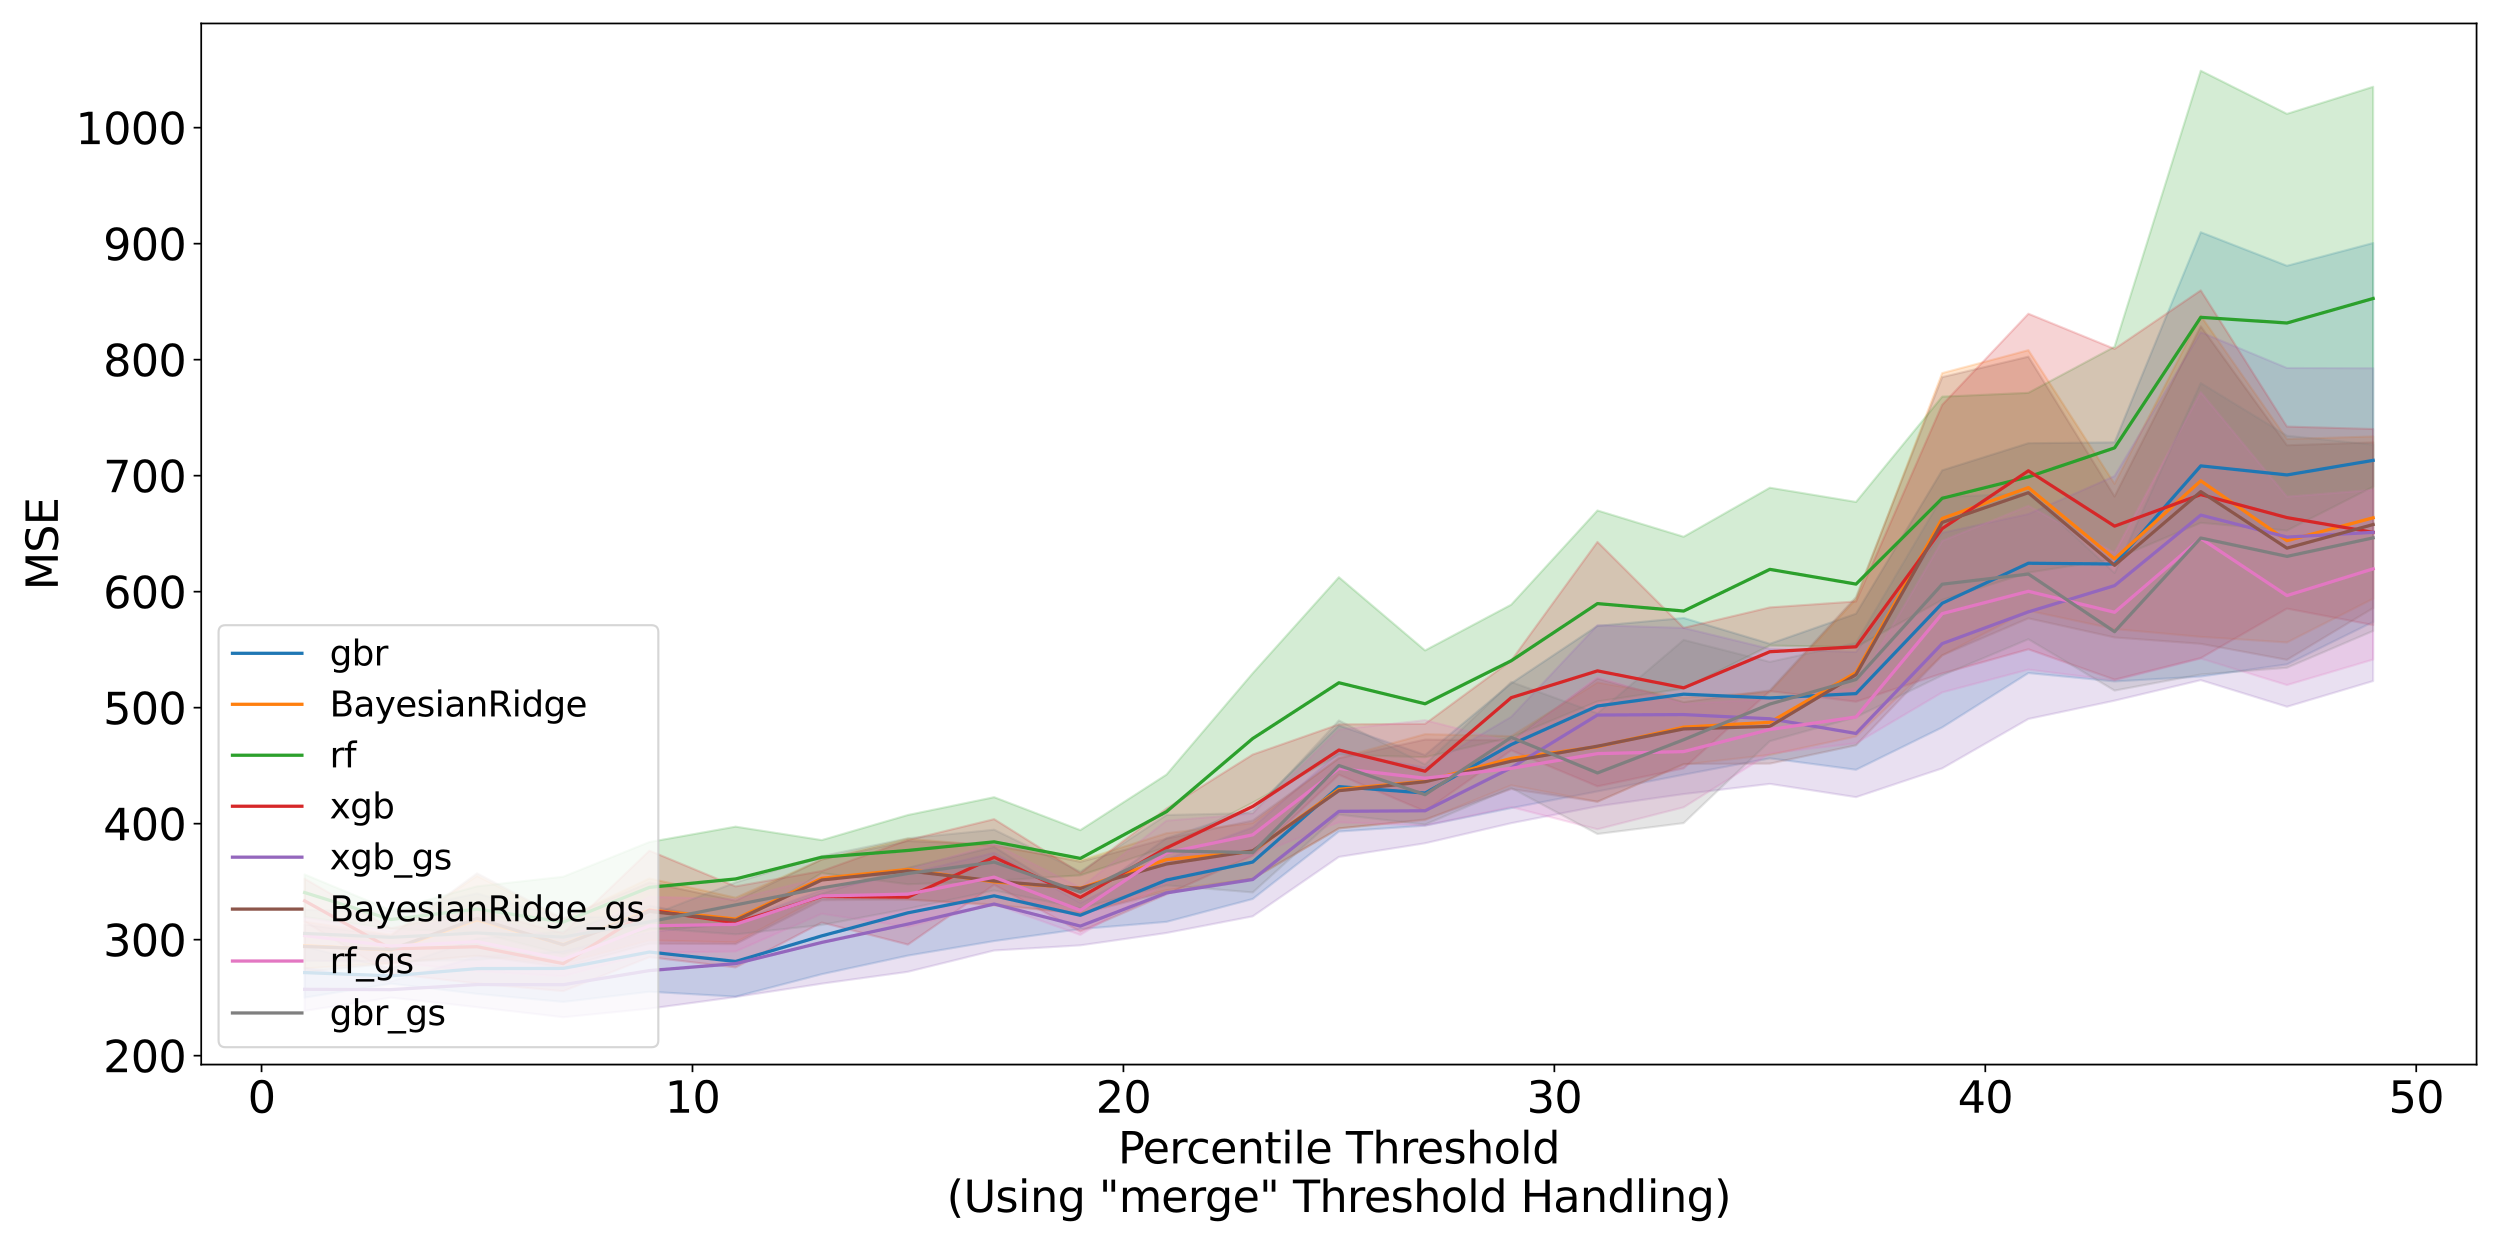 <?xml version="1.0" encoding="utf-8" standalone="no"?>
<!DOCTYPE svg PUBLIC "-//W3C//DTD SVG 1.1//EN"
  "http://www.w3.org/Graphics/SVG/1.1/DTD/svg11.dtd">
<svg xmlns:xlink="http://www.w3.org/1999/xlink" width="1152pt" height="576pt" viewBox="0 0 1152 576" xmlns="http://www.w3.org/2000/svg" version="1.1">
 <defs>
  <style type="text/css">*{stroke-linejoin: round; stroke-linecap: butt}</style>
 </defs>
 <g id="figure_1">
  <g id="patch_1">
   <path d="M 0 576 
L 1152 576 
L 1152 0 
L 0 0 
z
" style="fill: #ffffff"/>
  </g>
  <g id="axes_1">
   <g id="patch_2">
    <path d="M 92.72 490.552 
L 1141.2 490.552 
L 1141.2 10.8 
L 92.72 10.8 
z
" style="fill: #ffffff"/>
   </g>
   <g id="PolyCollection_1">
    <defs>
     <path id="mf6f4a57438" d="M 140.378 -139.831 
L 140.378 -116.299 
L 180.093 -122.731 
L 219.808 -118.043 
L 259.524 -114.322 
L 299.239 -119.017 
L 338.954 -116.748 
L 378.669 -127.101 
L 418.384 -135.674 
L 458.099 -142.372 
L 497.815 -147.884 
L 537.53 -151.21 
L 577.245 -161.752 
L 616.96 -192.827 
L 656.675 -195.548 
L 696.39 -203.644 
L 736.105 -211.331 
L 775.821 -219.03 
L 815.536 -226.556 
L 855.251 -221.295 
L 894.966 -240.811 
L 934.681 -265.861 
L 974.396 -261.994 
L 1014.112 -264.256 
L 1053.827 -269.872 
L 1093.542 -289.403 
L 1093.542 -464.008 
L 1093.542 -464.008 
L 1053.827 -453.515 
L 1014.112 -468.989 
L 974.396 -372.137 
L 934.681 -371.76 
L 894.966 -359.263 
L 855.251 -293.197 
L 815.536 -279.333 
L 775.821 -291.231 
L 736.105 -287.577 
L 696.39 -261.096 
L 656.675 -228.06 
L 616.96 -241.688 
L 577.245 -202.67 
L 537.53 -189.776 
L 497.815 -161.11 
L 458.099 -185.689 
L 418.384 -176.096 
L 378.669 -164.25 
L 338.954 -150.907 
L 299.239 -158.665 
L 259.524 -146.872 
L 219.808 -143.431 
L 180.093 -129.721 
L 140.378 -139.831 
z
" style="stroke: #1f77b4; stroke-opacity: 0.2"/>
    </defs>
    <g clip-path="url(#pb00bde1b8a)">
     <use xlink:href="#mf6f4a57438" x="0" y="576" style="fill: #1f77b4; fill-opacity: 0.2; stroke: #1f77b4; stroke-opacity: 0.2"/>
    </g>
   </g>
   <g id="PolyCollection_2">
    <defs>
     <path id="medd31eb418" d="M 140.378 -151.285 
L 140.378 -129.699 
L 180.093 -132.36 
L 219.808 -135.545 
L 259.524 -131.995 
L 299.239 -142.693 
L 338.954 -141.759 
L 378.669 -162.591 
L 418.384 -161.56 
L 458.099 -158.747 
L 497.815 -155.239 
L 537.53 -165.834 
L 577.245 -171.057 
L 616.96 -194.272 
L 656.675 -198.11 
L 696.39 -214.132 
L 736.105 -206.587 
L 775.821 -223.707 
L 815.536 -228.154 
L 855.251 -236.655 
L 894.966 -273.985 
L 934.681 -294.602 
L 974.396 -286.133 
L 1014.112 -282.537 
L 1053.827 -279.943 
L 1093.542 -300.113 
L 1093.542 -374.88 
L 1093.542 -374.88 
L 1053.827 -373.688 
L 1014.112 -430.447 
L 974.396 -353.058 
L 934.681 -414.646 
L 894.966 -404.06 
L 855.251 -299.922 
L 815.536 -257.117 
L 775.821 -254.495 
L 736.105 -261.528 
L 696.39 -236.803 
L 656.675 -237.693 
L 616.96 -226.762 
L 577.245 -196.75 
L 537.53 -192.046 
L 497.815 -179.473 
L 458.099 -186.103 
L 418.384 -189.543 
L 378.669 -179.929 
L 338.954 -162.318 
L 299.239 -171.201 
L 259.524 -152.436 
L 219.808 -172.39 
L 180.093 -145.298 
L 140.378 -151.285 
z
" style="stroke: #ff7f0e; stroke-opacity: 0.2"/>
    </defs>
    <g clip-path="url(#pb00bde1b8a)">
     <use xlink:href="#medd31eb418" x="0" y="576" style="fill: #ff7f0e; fill-opacity: 0.2; stroke: #ff7f0e; stroke-opacity: 0.2"/>
    </g>
   </g>
   <g id="PolyCollection_3">
    <defs>
     <path id="m69f462288b" d="M 140.378 -173.061 
L 140.378 -153.472 
L 180.093 -148.078 
L 219.808 -146.435 
L 259.524 -136.29 
L 299.239 -147.664 
L 338.954 -149.95 
L 378.669 -173.661 
L 418.384 -168.528 
L 458.099 -170.154 
L 497.815 -172.656 
L 537.53 -185.679 
L 577.245 -206.111 
L 616.96 -228.239 
L 656.675 -227.074 
L 696.39 -236.262 
L 736.105 -252.795 
L 775.821 -258.741 
L 815.536 -278.539 
L 855.251 -277.81 
L 894.966 -299.562 
L 934.681 -312.154 
L 974.396 -318.384 
L 1014.112 -335.081 
L 1053.827 -331.547 
L 1093.542 -351.728 
L 1093.542 -536.005 
L 1093.542 -536.005 
L 1053.827 -523.525 
L 1014.112 -543.393 
L 974.396 -416.216 
L 934.681 -394.984 
L 894.966 -393.214 
L 855.251 -344.694 
L 815.536 -351.251 
L 775.821 -328.654 
L 736.105 -340.76 
L 696.39 -297.369 
L 656.675 -276.273 
L 616.96 -310.005 
L 577.245 -265.737 
L 537.53 -219.066 
L 497.815 -193.468 
L 458.099 -208.646 
L 418.384 -200.452 
L 378.669 -188.875 
L 338.954 -195.072 
L 299.239 -187.98 
L 259.524 -172 
L 219.808 -167.597 
L 180.093 -156.527 
L 140.378 -173.061 
z
" style="stroke: #2ca02c; stroke-opacity: 0.2"/>
    </defs>
    <g clip-path="url(#pb00bde1b8a)">
     <use xlink:href="#m69f462288b" x="0" y="576" style="fill: #2ca02c; fill-opacity: 0.2; stroke: #2ca02c; stroke-opacity: 0.2"/>
    </g>
   </g>
   <g id="PolyCollection_4">
    <defs>
     <path id="me0b999eb92" d="M 140.378 -171.079 
L 140.378 -151.344 
L 180.093 -127.343 
L 219.808 -122.814 
L 259.524 -119.266 
L 299.239 -134.943 
L 338.954 -130.232 
L 378.669 -150.898 
L 418.384 -140.729 
L 458.099 -168.317 
L 497.815 -146.757 
L 537.53 -163.931 
L 577.245 -181.765 
L 616.96 -219.015 
L 656.675 -202.167 
L 696.39 -230.257 
L 736.105 -213.661 
L 775.821 -221.947 
L 815.536 -257.54 
L 855.251 -252.664 
L 894.966 -265.676 
L 934.681 -276.814 
L 974.396 -262.84 
L 1014.112 -272.761 
L 1053.827 -295.57 
L 1093.542 -287.967 
L 1093.542 -378.309 
L 1093.542 -378.309 
L 1053.827 -379.428 
L 1014.112 -442.185 
L 974.396 -415.223 
L 934.681 -431.421 
L 894.966 -389.437 
L 855.251 -298.855 
L 815.536 -296.103 
L 775.821 -286.689 
L 736.105 -326.282 
L 696.39 -271.627 
L 656.675 -242.448 
L 616.96 -242.202 
L 577.245 -228.277 
L 537.53 -203.388 
L 497.815 -173.664 
L 458.099 -198.526 
L 418.384 -188.902 
L 378.669 -174.637 
L 338.954 -167.535 
L 299.239 -184.019 
L 259.524 -145.969 
L 219.808 -156.687 
L 180.093 -148.245 
L 140.378 -171.079 
z
" style="stroke: #d62728; stroke-opacity: 0.2"/>
    </defs>
    <g clip-path="url(#pb00bde1b8a)">
     <use xlink:href="#me0b999eb92" x="0" y="576" style="fill: #d62728; fill-opacity: 0.2; stroke: #d62728; stroke-opacity: 0.2"/>
    </g>
   </g>
   <g id="PolyCollection_5">
    <defs>
     <path id="m2055e092df" d="M 140.378 -130.036 
L 140.378 -110.193 
L 180.093 -116.296 
L 219.808 -111.88 
L 259.524 -107.255 
L 299.239 -111.211 
L 338.954 -116.597 
L 378.669 -122.729 
L 418.384 -128.211 
L 458.099 -138.019 
L 497.815 -140.39 
L 537.53 -146.103 
L 577.245 -153.757 
L 616.96 -181.138 
L 656.675 -187.43 
L 696.39 -196.692 
L 736.105 -204.48 
L 775.821 -210.1 
L 815.536 -214.792 
L 855.251 -208.676 
L 894.966 -221.936 
L 934.681 -244.712 
L 974.396 -253.149 
L 1014.112 -262.592 
L 1053.827 -250.336 
L 1093.542 -262.179 
L 1093.542 -406.308 
L 1093.542 -406.308 
L 1053.827 -406.424 
L 1014.112 -422.904 
L 974.396 -356.629 
L 934.681 -339.126 
L 894.966 -330.48 
L 855.251 -275.517 
L 815.536 -276.975 
L 775.821 -286.647 
L 736.105 -287.891 
L 696.39 -245.717 
L 656.675 -222.322 
L 616.96 -229.365 
L 577.245 -194.742 
L 537.53 -180.08 
L 497.815 -159.918 
L 458.099 -183.04 
L 418.384 -173.377 
L 378.669 -165.821 
L 338.954 -151.422 
L 299.239 -146.324 
L 259.524 -137.563 
L 219.808 -135.149 
L 180.093 -123.735 
L 140.378 -130.036 
z
" style="stroke: #9467bd; stroke-opacity: 0.2"/>
    </defs>
    <g clip-path="url(#pb00bde1b8a)">
     <use xlink:href="#m2055e092df" x="0" y="576" style="fill: #9467bd; fill-opacity: 0.2; stroke: #9467bd; stroke-opacity: 0.2"/>
    </g>
   </g>
   <g id="PolyCollection_6">
    <defs>
     <path id="m711766e4c7" d="M 140.378 -149.984 
L 140.378 -128.103 
L 180.093 -132.037 
L 219.808 -135.61 
L 259.524 -130.304 
L 299.239 -141.195 
L 338.954 -140.954 
L 378.669 -161.184 
L 418.384 -161.495 
L 458.099 -159.196 
L 497.815 -154.922 
L 537.53 -164.974 
L 577.245 -171.08 
L 616.96 -194.292 
L 656.675 -198.405 
L 696.39 -212.407 
L 736.105 -206.562 
L 775.821 -223.958 
L 815.536 -224.133 
L 855.251 -232.59 
L 894.966 -274.062 
L 934.681 -291.082 
L 974.396 -282.263 
L 1014.112 -279.337 
L 1053.827 -271.962 
L 1093.542 -295.796 
L 1093.542 -372.133 
L 1093.542 -372.133 
L 1053.827 -370.806 
L 1014.112 -425.647 
L 974.396 -347.23 
L 934.681 -411.644 
L 894.966 -402.216 
L 855.251 -300.858 
L 815.536 -257.842 
L 775.821 -252.504 
L 736.105 -263.283 
L 696.39 -234.841 
L 656.675 -235.196 
L 616.96 -226.576 
L 577.245 -197.924 
L 537.53 -189.542 
L 497.815 -178.846 
L 458.099 -186.832 
L 418.384 -188.457 
L 378.669 -179.931 
L 338.954 -160.948 
L 299.239 -169.357 
L 259.524 -152.802 
L 219.808 -173.589 
L 180.093 -144.633 
L 140.378 -149.984 
z
" style="stroke: #8c564b; stroke-opacity: 0.2"/>
    </defs>
    <g clip-path="url(#pb00bde1b8a)">
     <use xlink:href="#m711766e4c7" x="0" y="576" style="fill: #8c564b; fill-opacity: 0.2; stroke: #8c564b; stroke-opacity: 0.2"/>
    </g>
   </g>
   <g id="PolyCollection_7">
    <defs>
     <path id="m2934cc44f5" d="M 140.378 -153.264 
L 140.378 -133.411 
L 180.093 -132.667 
L 219.808 -128.447 
L 259.524 -126.139 
L 299.239 -136.947 
L 338.954 -137.591 
L 378.669 -154.947 
L 418.384 -148.897 
L 458.099 -159.419 
L 497.815 -145.203 
L 537.53 -169.257 
L 577.245 -181.626 
L 616.96 -197.064 
L 656.675 -195.594 
L 696.39 -204.118 
L 736.105 -193.864 
L 775.821 -203.997 
L 815.536 -228.859 
L 855.251 -233.479 
L 894.966 -256.946 
L 934.681 -267.463 
L 974.396 -262.427 
L 1014.112 -272.574 
L 1053.827 -260.334 
L 1093.542 -272.081 
L 1093.542 -350.256 
L 1093.542 -350.256 
L 1053.827 -347.109 
L 1014.112 -395.256 
L 974.396 -321.207 
L 934.681 -342.889 
L 894.966 -326.746 
L 855.251 -258.845 
L 815.536 -254.04 
L 775.821 -251.599 
L 736.105 -264.041 
L 696.39 -233.966 
L 656.675 -244.138 
L 616.96 -239.796 
L 577.245 -201.025 
L 537.53 -197.839 
L 497.815 -166.912 
L 458.099 -187.147 
L 418.384 -175.294 
L 378.669 -171.646 
L 338.954 -161.669 
L 299.239 -162.776 
L 259.524 -142.95 
L 219.808 -154.622 
L 180.093 -146.928 
L 140.378 -153.264 
z
" style="stroke: #e377c2; stroke-opacity: 0.2"/>
    </defs>
    <g clip-path="url(#pb00bde1b8a)">
     <use xlink:href="#m2934cc44f5" x="0" y="576" style="fill: #e377c2; fill-opacity: 0.2; stroke: #e377c2; stroke-opacity: 0.2"/>
    </g>
   </g>
   <g id="PolyCollection_8">
    <defs>
     <path id="m6a2c1f5f3a" d="M 140.378 -156.677 
L 140.378 -133.205 
L 180.093 -133.065 
L 219.808 -133.671 
L 259.524 -137.315 
L 299.239 -148.301 
L 338.954 -145.468 
L 378.669 -149.775 
L 418.384 -157.257 
L 458.099 -165.689 
L 497.815 -157.413 
L 537.53 -168.059 
L 577.245 -164.762 
L 616.96 -200.619 
L 656.675 -196.067 
L 696.39 -212.902 
L 736.105 -191.697 
L 775.821 -196.713 
L 815.536 -234.478 
L 855.251 -245.542 
L 894.966 -264.803 
L 934.681 -281.455 
L 974.396 -257.785 
L 1014.112 -265.207 
L 1053.827 -268.308 
L 1093.542 -285.261 
L 1093.542 -371.085 
L 1093.542 -371.085 
L 1053.827 -375.224 
L 1014.112 -399.48 
L 974.396 -311.967 
L 934.681 -348.602 
L 894.966 -346.98 
L 855.251 -279.766 
L 815.536 -270.995 
L 775.821 -281.117 
L 736.105 -247.274 
L 696.39 -261.75 
L 656.675 -223.75 
L 616.96 -243.994 
L 577.245 -201.342 
L 537.53 -200.443 
L 497.815 -174.377 
L 458.099 -193.66 
L 418.384 -189.717 
L 378.669 -181.47 
L 338.954 -169.357 
L 299.239 -154.011 
L 259.524 -153.129 
L 219.808 -164.308 
L 180.093 -155.804 
L 140.378 -156.677 
z
" style="stroke: #7f7f7f; stroke-opacity: 0.2"/>
    </defs>
    <g clip-path="url(#pb00bde1b8a)">
     <use xlink:href="#m6a2c1f5f3a" x="0" y="576" style="fill: #7f7f7f; fill-opacity: 0.2; stroke: #7f7f7f; stroke-opacity: 0.2"/>
    </g>
   </g>
   <g id="matplotlib.axis_1">
    <g id="xtick_1">
     <g id="line2d_1">
      <defs>
       <path id="m434914f3d8" d="M 0 0 
L 0 3.5 
" style="stroke: #000000; stroke-width: 0.8"/>
      </defs>
      <g>
       <use xlink:href="#m434914f3d8" x="120.521" y="490.552" style="stroke: #000000; stroke-width: 0.8"/>
      </g>
     </g>
     <g id="text_1">
      <!-- 0 -->
      <g transform="translate(114.158 512.749) scale(0.2 -0.2)">
       <defs>
        <path id="DejaVuSans-30" d="M 2034 4250 
Q 1547 4250 1301 3770 
Q 1056 3291 1056 2328 
Q 1056 1369 1301 889 
Q 1547 409 2034 409 
Q 2525 409 2770 889 
Q 3016 1369 3016 2328 
Q 3016 3291 2770 3770 
Q 2525 4250 2034 4250 
z
M 2034 4750 
Q 2819 4750 3233 4129 
Q 3647 3509 3647 2328 
Q 3647 1150 3233 529 
Q 2819 -91 2034 -91 
Q 1250 -91 836 529 
Q 422 1150 422 2328 
Q 422 3509 836 4129 
Q 1250 4750 2034 4750 
z
" transform="scale(0.016)"/>
       </defs>
       <use xlink:href="#DejaVuSans-30"/>
      </g>
     </g>
    </g>
    <g id="xtick_2">
     <g id="line2d_2">
      <g>
       <use xlink:href="#m434914f3d8" x="319.096" y="490.552" style="stroke: #000000; stroke-width: 0.8"/>
      </g>
     </g>
     <g id="text_2">
      <!-- 10 -->
      <g transform="translate(306.371 512.749) scale(0.2 -0.2)">
       <defs>
        <path id="DejaVuSans-31" d="M 794 531 
L 1825 531 
L 1825 4091 
L 703 3866 
L 703 4441 
L 1819 4666 
L 2450 4666 
L 2450 531 
L 3481 531 
L 3481 0 
L 794 0 
L 794 531 
z
" transform="scale(0.016)"/>
       </defs>
       <use xlink:href="#DejaVuSans-31"/>
       <use xlink:href="#DejaVuSans-30" x="63.623"/>
      </g>
     </g>
    </g>
    <g id="xtick_3">
     <g id="line2d_3">
      <g>
       <use xlink:href="#m434914f3d8" x="517.672" y="490.552" style="stroke: #000000; stroke-width: 0.8"/>
      </g>
     </g>
     <g id="text_3">
      <!-- 20 -->
      <g transform="translate(504.947 512.749) scale(0.2 -0.2)">
       <defs>
        <path id="DejaVuSans-32" d="M 1228 531 
L 3431 531 
L 3431 0 
L 469 0 
L 469 531 
Q 828 903 1448 1529 
Q 2069 2156 2228 2338 
Q 2531 2678 2651 2914 
Q 2772 3150 2772 3378 
Q 2772 3750 2511 3984 
Q 2250 4219 1831 4219 
Q 1534 4219 1204 4116 
Q 875 4013 500 3803 
L 500 4441 
Q 881 4594 1212 4672 
Q 1544 4750 1819 4750 
Q 2544 4750 2975 4387 
Q 3406 4025 3406 3419 
Q 3406 3131 3298 2873 
Q 3191 2616 2906 2266 
Q 2828 2175 2409 1742 
Q 1991 1309 1228 531 
z
" transform="scale(0.016)"/>
       </defs>
       <use xlink:href="#DejaVuSans-32"/>
       <use xlink:href="#DejaVuSans-30" x="63.623"/>
      </g>
     </g>
    </g>
    <g id="xtick_4">
     <g id="line2d_4">
      <g>
       <use xlink:href="#m434914f3d8" x="716.248" y="490.552" style="stroke: #000000; stroke-width: 0.8"/>
      </g>
     </g>
     <g id="text_4">
      <!-- 30 -->
      <g transform="translate(703.523 512.749) scale(0.2 -0.2)">
       <defs>
        <path id="DejaVuSans-33" d="M 2597 2516 
Q 3050 2419 3304 2112 
Q 3559 1806 3559 1356 
Q 3559 666 3084 287 
Q 2609 -91 1734 -91 
Q 1441 -91 1130 -33 
Q 819 25 488 141 
L 488 750 
Q 750 597 1062 519 
Q 1375 441 1716 441 
Q 2309 441 2620 675 
Q 2931 909 2931 1356 
Q 2931 1769 2642 2001 
Q 2353 2234 1838 2234 
L 1294 2234 
L 1294 2753 
L 1863 2753 
Q 2328 2753 2575 2939 
Q 2822 3125 2822 3475 
Q 2822 3834 2567 4026 
Q 2313 4219 1838 4219 
Q 1578 4219 1281 4162 
Q 984 4106 628 3988 
L 628 4550 
Q 988 4650 1302 4700 
Q 1616 4750 1894 4750 
Q 2613 4750 3031 4423 
Q 3450 4097 3450 3541 
Q 3450 3153 3228 2886 
Q 3006 2619 2597 2516 
z
" transform="scale(0.016)"/>
       </defs>
       <use xlink:href="#DejaVuSans-33"/>
       <use xlink:href="#DejaVuSans-30" x="63.623"/>
      </g>
     </g>
    </g>
    <g id="xtick_5">
     <g id="line2d_5">
      <g>
       <use xlink:href="#m434914f3d8" x="914.824" y="490.552" style="stroke: #000000; stroke-width: 0.8"/>
      </g>
     </g>
     <g id="text_5">
      <!-- 40 -->
      <g transform="translate(902.099 512.749) scale(0.2 -0.2)">
       <defs>
        <path id="DejaVuSans-34" d="M 2419 4116 
L 825 1625 
L 2419 1625 
L 2419 4116 
z
M 2253 4666 
L 3047 4666 
L 3047 1625 
L 3713 1625 
L 3713 1100 
L 3047 1100 
L 3047 0 
L 2419 0 
L 2419 1100 
L 313 1100 
L 313 1709 
L 2253 4666 
z
" transform="scale(0.016)"/>
       </defs>
       <use xlink:href="#DejaVuSans-34"/>
       <use xlink:href="#DejaVuSans-30" x="63.623"/>
      </g>
     </g>
    </g>
    <g id="xtick_6">
     <g id="line2d_6">
      <g>
       <use xlink:href="#m434914f3d8" x="1113.399" y="490.552" style="stroke: #000000; stroke-width: 0.8"/>
      </g>
     </g>
     <g id="text_6">
      <!-- 50 -->
      <g transform="translate(1100.674 512.749) scale(0.2 -0.2)">
       <defs>
        <path id="DejaVuSans-35" d="M 691 4666 
L 3169 4666 
L 3169 4134 
L 1269 4134 
L 1269 2991 
Q 1406 3038 1543 3061 
Q 1681 3084 1819 3084 
Q 2600 3084 3056 2656 
Q 3513 2228 3513 1497 
Q 3513 744 3044 326 
Q 2575 -91 1722 -91 
Q 1428 -91 1123 -41 
Q 819 9 494 109 
L 494 744 
Q 775 591 1075 516 
Q 1375 441 1709 441 
Q 2250 441 2565 725 
Q 2881 1009 2881 1497 
Q 2881 1984 2565 2268 
Q 2250 2553 1709 2553 
Q 1456 2553 1204 2497 
Q 953 2441 691 2322 
L 691 4666 
z
" transform="scale(0.016)"/>
       </defs>
       <use xlink:href="#DejaVuSans-35"/>
       <use xlink:href="#DejaVuSans-30" x="63.623"/>
      </g>
     </g>
    </g>
    <g id="text_7">
     <!-- Percentile Threshold -->
     <g transform="translate(515.18 536.105) scale(0.2 -0.2)">
      <defs>
       <path id="DejaVuSans-50" d="M 1259 4147 
L 1259 2394 
L 2053 2394 
Q 2494 2394 2734 2622 
Q 2975 2850 2975 3272 
Q 2975 3691 2734 3919 
Q 2494 4147 2053 4147 
L 1259 4147 
z
M 628 4666 
L 2053 4666 
Q 2838 4666 3239 4311 
Q 3641 3956 3641 3272 
Q 3641 2581 3239 2228 
Q 2838 1875 2053 1875 
L 1259 1875 
L 1259 0 
L 628 0 
L 628 4666 
z
" transform="scale(0.016)"/>
       <path id="DejaVuSans-65" d="M 3597 1894 
L 3597 1613 
L 953 1613 
Q 991 1019 1311 708 
Q 1631 397 2203 397 
Q 2534 397 2845 478 
Q 3156 559 3463 722 
L 3463 178 
Q 3153 47 2828 -22 
Q 2503 -91 2169 -91 
Q 1331 -91 842 396 
Q 353 884 353 1716 
Q 353 2575 817 3079 
Q 1281 3584 2069 3584 
Q 2775 3584 3186 3129 
Q 3597 2675 3597 1894 
z
M 3022 2063 
Q 3016 2534 2758 2815 
Q 2500 3097 2075 3097 
Q 1594 3097 1305 2825 
Q 1016 2553 972 2059 
L 3022 2063 
z
" transform="scale(0.016)"/>
       <path id="DejaVuSans-72" d="M 2631 2963 
Q 2534 3019 2420 3045 
Q 2306 3072 2169 3072 
Q 1681 3072 1420 2755 
Q 1159 2438 1159 1844 
L 1159 0 
L 581 0 
L 581 3500 
L 1159 3500 
L 1159 2956 
Q 1341 3275 1631 3429 
Q 1922 3584 2338 3584 
Q 2397 3584 2469 3576 
Q 2541 3569 2628 3553 
L 2631 2963 
z
" transform="scale(0.016)"/>
       <path id="DejaVuSans-63" d="M 3122 3366 
L 3122 2828 
Q 2878 2963 2633 3030 
Q 2388 3097 2138 3097 
Q 1578 3097 1268 2742 
Q 959 2388 959 1747 
Q 959 1106 1268 751 
Q 1578 397 2138 397 
Q 2388 397 2633 464 
Q 2878 531 3122 666 
L 3122 134 
Q 2881 22 2623 -34 
Q 2366 -91 2075 -91 
Q 1284 -91 818 406 
Q 353 903 353 1747 
Q 353 2603 823 3093 
Q 1294 3584 2113 3584 
Q 2378 3584 2631 3529 
Q 2884 3475 3122 3366 
z
" transform="scale(0.016)"/>
       <path id="DejaVuSans-6e" d="M 3513 2113 
L 3513 0 
L 2938 0 
L 2938 2094 
Q 2938 2591 2744 2837 
Q 2550 3084 2163 3084 
Q 1697 3084 1428 2787 
Q 1159 2491 1159 1978 
L 1159 0 
L 581 0 
L 581 3500 
L 1159 3500 
L 1159 2956 
Q 1366 3272 1645 3428 
Q 1925 3584 2291 3584 
Q 2894 3584 3203 3211 
Q 3513 2838 3513 2113 
z
" transform="scale(0.016)"/>
       <path id="DejaVuSans-74" d="M 1172 4494 
L 1172 3500 
L 2356 3500 
L 2356 3053 
L 1172 3053 
L 1172 1153 
Q 1172 725 1289 603 
Q 1406 481 1766 481 
L 2356 481 
L 2356 0 
L 1766 0 
Q 1100 0 847 248 
Q 594 497 594 1153 
L 594 3053 
L 172 3053 
L 172 3500 
L 594 3500 
L 594 4494 
L 1172 4494 
z
" transform="scale(0.016)"/>
       <path id="DejaVuSans-69" d="M 603 3500 
L 1178 3500 
L 1178 0 
L 603 0 
L 603 3500 
z
M 603 4863 
L 1178 4863 
L 1178 4134 
L 603 4134 
L 603 4863 
z
" transform="scale(0.016)"/>
       <path id="DejaVuSans-6c" d="M 603 4863 
L 1178 4863 
L 1178 0 
L 603 0 
L 603 4863 
z
" transform="scale(0.016)"/>
       <path id="DejaVuSans-20" transform="scale(0.016)"/>
       <path id="DejaVuSans-54" d="M -19 4666 
L 3928 4666 
L 3928 4134 
L 2272 4134 
L 2272 0 
L 1638 0 
L 1638 4134 
L -19 4134 
L -19 4666 
z
" transform="scale(0.016)"/>
       <path id="DejaVuSans-68" d="M 3513 2113 
L 3513 0 
L 2938 0 
L 2938 2094 
Q 2938 2591 2744 2837 
Q 2550 3084 2163 3084 
Q 1697 3084 1428 2787 
Q 1159 2491 1159 1978 
L 1159 0 
L 581 0 
L 581 4863 
L 1159 4863 
L 1159 2956 
Q 1366 3272 1645 3428 
Q 1925 3584 2291 3584 
Q 2894 3584 3203 3211 
Q 3513 2838 3513 2113 
z
" transform="scale(0.016)"/>
       <path id="DejaVuSans-73" d="M 2834 3397 
L 2834 2853 
Q 2591 2978 2328 3040 
Q 2066 3103 1784 3103 
Q 1356 3103 1142 2972 
Q 928 2841 928 2578 
Q 928 2378 1081 2264 
Q 1234 2150 1697 2047 
L 1894 2003 
Q 2506 1872 2764 1633 
Q 3022 1394 3022 966 
Q 3022 478 2636 193 
Q 2250 -91 1575 -91 
Q 1294 -91 989 -36 
Q 684 19 347 128 
L 347 722 
Q 666 556 975 473 
Q 1284 391 1588 391 
Q 1994 391 2212 530 
Q 2431 669 2431 922 
Q 2431 1156 2273 1281 
Q 2116 1406 1581 1522 
L 1381 1569 
Q 847 1681 609 1914 
Q 372 2147 372 2553 
Q 372 3047 722 3315 
Q 1072 3584 1716 3584 
Q 2034 3584 2315 3537 
Q 2597 3491 2834 3397 
z
" transform="scale(0.016)"/>
       <path id="DejaVuSans-6f" d="M 1959 3097 
Q 1497 3097 1228 2736 
Q 959 2375 959 1747 
Q 959 1119 1226 758 
Q 1494 397 1959 397 
Q 2419 397 2687 759 
Q 2956 1122 2956 1747 
Q 2956 2369 2687 2733 
Q 2419 3097 1959 3097 
z
M 1959 3584 
Q 2709 3584 3137 3096 
Q 3566 2609 3566 1747 
Q 3566 888 3137 398 
Q 2709 -91 1959 -91 
Q 1206 -91 779 398 
Q 353 888 353 1747 
Q 353 2609 779 3096 
Q 1206 3584 1959 3584 
z
" transform="scale(0.016)"/>
       <path id="DejaVuSans-64" d="M 2906 2969 
L 2906 4863 
L 3481 4863 
L 3481 0 
L 2906 0 
L 2906 525 
Q 2725 213 2448 61 
Q 2172 -91 1784 -91 
Q 1150 -91 751 415 
Q 353 922 353 1747 
Q 353 2572 751 3078 
Q 1150 3584 1784 3584 
Q 2172 3584 2448 3432 
Q 2725 3281 2906 2969 
z
M 947 1747 
Q 947 1113 1208 752 
Q 1469 391 1925 391 
Q 2381 391 2643 752 
Q 2906 1113 2906 1747 
Q 2906 2381 2643 2742 
Q 2381 3103 1925 3103 
Q 1469 3103 1208 2742 
Q 947 2381 947 1747 
z
" transform="scale(0.016)"/>
      </defs>
      <use xlink:href="#DejaVuSans-50"/>
      <use xlink:href="#DejaVuSans-65" x="56.678"/>
      <use xlink:href="#DejaVuSans-72" x="118.201"/>
      <use xlink:href="#DejaVuSans-63" x="157.064"/>
      <use xlink:href="#DejaVuSans-65" x="212.045"/>
      <use xlink:href="#DejaVuSans-6e" x="273.568"/>
      <use xlink:href="#DejaVuSans-74" x="336.947"/>
      <use xlink:href="#DejaVuSans-69" x="376.156"/>
      <use xlink:href="#DejaVuSans-6c" x="403.939"/>
      <use xlink:href="#DejaVuSans-65" x="431.723"/>
      <use xlink:href="#DejaVuSans-20" x="493.246"/>
      <use xlink:href="#DejaVuSans-54" x="525.033"/>
      <use xlink:href="#DejaVuSans-68" x="586.117"/>
      <use xlink:href="#DejaVuSans-72" x="649.496"/>
      <use xlink:href="#DejaVuSans-65" x="688.359"/>
      <use xlink:href="#DejaVuSans-73" x="749.883"/>
      <use xlink:href="#DejaVuSans-68" x="801.982"/>
      <use xlink:href="#DejaVuSans-6f" x="865.361"/>
      <use xlink:href="#DejaVuSans-6c" x="926.543"/>
      <use xlink:href="#DejaVuSans-64" x="954.326"/>
     </g>
     <!-- (Using "merge" Threshold Handling) -->
     <g transform="translate(436.246 558.501) scale(0.2 -0.2)">
      <defs>
       <path id="DejaVuSans-28" d="M 1984 4856 
Q 1566 4138 1362 3434 
Q 1159 2731 1159 2009 
Q 1159 1288 1364 580 
Q 1569 -128 1984 -844 
L 1484 -844 
Q 1016 -109 783 600 
Q 550 1309 550 2009 
Q 550 2706 781 3412 
Q 1013 4119 1484 4856 
L 1984 4856 
z
" transform="scale(0.016)"/>
       <path id="DejaVuSans-55" d="M 556 4666 
L 1191 4666 
L 1191 1831 
Q 1191 1081 1462 751 
Q 1734 422 2344 422 
Q 2950 422 3222 751 
Q 3494 1081 3494 1831 
L 3494 4666 
L 4128 4666 
L 4128 1753 
Q 4128 841 3676 375 
Q 3225 -91 2344 -91 
Q 1459 -91 1007 375 
Q 556 841 556 1753 
L 556 4666 
z
" transform="scale(0.016)"/>
       <path id="DejaVuSans-67" d="M 2906 1791 
Q 2906 2416 2648 2759 
Q 2391 3103 1925 3103 
Q 1463 3103 1205 2759 
Q 947 2416 947 1791 
Q 947 1169 1205 825 
Q 1463 481 1925 481 
Q 2391 481 2648 825 
Q 2906 1169 2906 1791 
z
M 3481 434 
Q 3481 -459 3084 -895 
Q 2688 -1331 1869 -1331 
Q 1566 -1331 1297 -1286 
Q 1028 -1241 775 -1147 
L 775 -588 
Q 1028 -725 1275 -790 
Q 1522 -856 1778 -856 
Q 2344 -856 2625 -561 
Q 2906 -266 2906 331 
L 2906 616 
Q 2728 306 2450 153 
Q 2172 0 1784 0 
Q 1141 0 747 490 
Q 353 981 353 1791 
Q 353 2603 747 3093 
Q 1141 3584 1784 3584 
Q 2172 3584 2450 3431 
Q 2728 3278 2906 2969 
L 2906 3500 
L 3481 3500 
L 3481 434 
z
" transform="scale(0.016)"/>
       <path id="DejaVuSans-22" d="M 1147 4666 
L 1147 2931 
L 616 2931 
L 616 4666 
L 1147 4666 
z
M 2328 4666 
L 2328 2931 
L 1797 2931 
L 1797 4666 
L 2328 4666 
z
" transform="scale(0.016)"/>
       <path id="DejaVuSans-6d" d="M 3328 2828 
Q 3544 3216 3844 3400 
Q 4144 3584 4550 3584 
Q 5097 3584 5394 3201 
Q 5691 2819 5691 2113 
L 5691 0 
L 5113 0 
L 5113 2094 
Q 5113 2597 4934 2840 
Q 4756 3084 4391 3084 
Q 3944 3084 3684 2787 
Q 3425 2491 3425 1978 
L 3425 0 
L 2847 0 
L 2847 2094 
Q 2847 2600 2669 2842 
Q 2491 3084 2119 3084 
Q 1678 3084 1418 2786 
Q 1159 2488 1159 1978 
L 1159 0 
L 581 0 
L 581 3500 
L 1159 3500 
L 1159 2956 
Q 1356 3278 1631 3431 
Q 1906 3584 2284 3584 
Q 2666 3584 2933 3390 
Q 3200 3197 3328 2828 
z
" transform="scale(0.016)"/>
       <path id="DejaVuSans-48" d="M 628 4666 
L 1259 4666 
L 1259 2753 
L 3553 2753 
L 3553 4666 
L 4184 4666 
L 4184 0 
L 3553 0 
L 3553 2222 
L 1259 2222 
L 1259 0 
L 628 0 
L 628 4666 
z
" transform="scale(0.016)"/>
       <path id="DejaVuSans-61" d="M 2194 1759 
Q 1497 1759 1228 1600 
Q 959 1441 959 1056 
Q 959 750 1161 570 
Q 1363 391 1709 391 
Q 2188 391 2477 730 
Q 2766 1069 2766 1631 
L 2766 1759 
L 2194 1759 
z
M 3341 1997 
L 3341 0 
L 2766 0 
L 2766 531 
Q 2569 213 2275 61 
Q 1981 -91 1556 -91 
Q 1019 -91 701 211 
Q 384 513 384 1019 
Q 384 1609 779 1909 
Q 1175 2209 1959 2209 
L 2766 2209 
L 2766 2266 
Q 2766 2663 2505 2880 
Q 2244 3097 1772 3097 
Q 1472 3097 1187 3025 
Q 903 2953 641 2809 
L 641 3341 
Q 956 3463 1253 3523 
Q 1550 3584 1831 3584 
Q 2591 3584 2966 3190 
Q 3341 2797 3341 1997 
z
" transform="scale(0.016)"/>
       <path id="DejaVuSans-29" d="M 513 4856 
L 1013 4856 
Q 1481 4119 1714 3412 
Q 1947 2706 1947 2009 
Q 1947 1309 1714 600 
Q 1481 -109 1013 -844 
L 513 -844 
Q 928 -128 1133 580 
Q 1338 1288 1338 2009 
Q 1338 2731 1133 3434 
Q 928 4138 513 4856 
z
" transform="scale(0.016)"/>
      </defs>
      <use xlink:href="#DejaVuSans-28"/>
      <use xlink:href="#DejaVuSans-55" x="39.014"/>
      <use xlink:href="#DejaVuSans-73" x="112.207"/>
      <use xlink:href="#DejaVuSans-69" x="164.307"/>
      <use xlink:href="#DejaVuSans-6e" x="192.09"/>
      <use xlink:href="#DejaVuSans-67" x="255.469"/>
      <use xlink:href="#DejaVuSans-20" x="318.945"/>
      <use xlink:href="#DejaVuSans-22" x="350.732"/>
      <use xlink:href="#DejaVuSans-6d" x="396.729"/>
      <use xlink:href="#DejaVuSans-65" x="494.141"/>
      <use xlink:href="#DejaVuSans-72" x="555.664"/>
      <use xlink:href="#DejaVuSans-67" x="595.027"/>
      <use xlink:href="#DejaVuSans-65" x="658.504"/>
      <use xlink:href="#DejaVuSans-22" x="720.027"/>
      <use xlink:href="#DejaVuSans-20" x="766.023"/>
      <use xlink:href="#DejaVuSans-54" x="797.811"/>
      <use xlink:href="#DejaVuSans-68" x="858.895"/>
      <use xlink:href="#DejaVuSans-72" x="922.273"/>
      <use xlink:href="#DejaVuSans-65" x="961.137"/>
      <use xlink:href="#DejaVuSans-73" x="1022.66"/>
      <use xlink:href="#DejaVuSans-68" x="1074.76"/>
      <use xlink:href="#DejaVuSans-6f" x="1138.139"/>
      <use xlink:href="#DejaVuSans-6c" x="1199.32"/>
      <use xlink:href="#DejaVuSans-64" x="1227.104"/>
      <use xlink:href="#DejaVuSans-20" x="1290.58"/>
      <use xlink:href="#DejaVuSans-48" x="1322.367"/>
      <use xlink:href="#DejaVuSans-61" x="1397.562"/>
      <use xlink:href="#DejaVuSans-6e" x="1458.842"/>
      <use xlink:href="#DejaVuSans-64" x="1522.221"/>
      <use xlink:href="#DejaVuSans-6c" x="1585.697"/>
      <use xlink:href="#DejaVuSans-69" x="1613.48"/>
      <use xlink:href="#DejaVuSans-6e" x="1641.264"/>
      <use xlink:href="#DejaVuSans-67" x="1704.643"/>
      <use xlink:href="#DejaVuSans-29" x="1768.119"/>
     </g>
    </g>
   </g>
   <g id="matplotlib.axis_2">
    <g id="ytick_1">
     <g id="line2d_7">
      <defs>
       <path id="mb5050b6828" d="M 0 0 
L -3.5 0 
" style="stroke: #000000; stroke-width: 0.8"/>
      </defs>
      <g>
       <use xlink:href="#mb5050b6828" x="92.72" y="486.467" style="stroke: #000000; stroke-width: 0.8"/>
      </g>
     </g>
     <g id="text_8">
      <!-- 200 -->
      <g transform="translate(47.545 494.066) scale(0.2 -0.2)">
       <use xlink:href="#DejaVuSans-32"/>
       <use xlink:href="#DejaVuSans-30" x="63.623"/>
       <use xlink:href="#DejaVuSans-30" x="127.246"/>
      </g>
     </g>
    </g>
    <g id="ytick_2">
     <g id="line2d_8">
      <g>
       <use xlink:href="#mb5050b6828" x="92.72" y="433.013" style="stroke: #000000; stroke-width: 0.8"/>
      </g>
     </g>
     <g id="text_9">
      <!-- 300 -->
      <g transform="translate(47.545 440.611) scale(0.2 -0.2)">
       <use xlink:href="#DejaVuSans-33"/>
       <use xlink:href="#DejaVuSans-30" x="63.623"/>
       <use xlink:href="#DejaVuSans-30" x="127.246"/>
      </g>
     </g>
    </g>
    <g id="ytick_3">
     <g id="line2d_9">
      <g>
       <use xlink:href="#mb5050b6828" x="92.72" y="379.558" style="stroke: #000000; stroke-width: 0.8"/>
      </g>
     </g>
     <g id="text_10">
      <!-- 400 -->
      <g transform="translate(47.545 387.157) scale(0.2 -0.2)">
       <use xlink:href="#DejaVuSans-34"/>
       <use xlink:href="#DejaVuSans-30" x="63.623"/>
       <use xlink:href="#DejaVuSans-30" x="127.246"/>
      </g>
     </g>
    </g>
    <g id="ytick_4">
     <g id="line2d_10">
      <g>
       <use xlink:href="#mb5050b6828" x="92.72" y="326.104" style="stroke: #000000; stroke-width: 0.8"/>
      </g>
     </g>
     <g id="text_11">
      <!-- 500 -->
      <g transform="translate(47.545 333.702) scale(0.2 -0.2)">
       <use xlink:href="#DejaVuSans-35"/>
       <use xlink:href="#DejaVuSans-30" x="63.623"/>
       <use xlink:href="#DejaVuSans-30" x="127.246"/>
      </g>
     </g>
    </g>
    <g id="ytick_5">
     <g id="line2d_11">
      <g>
       <use xlink:href="#mb5050b6828" x="92.72" y="272.65" style="stroke: #000000; stroke-width: 0.8"/>
      </g>
     </g>
     <g id="text_12">
      <!-- 600 -->
      <g transform="translate(47.545 280.248) scale(0.2 -0.2)">
       <defs>
        <path id="DejaVuSans-36" d="M 2113 2584 
Q 1688 2584 1439 2293 
Q 1191 2003 1191 1497 
Q 1191 994 1439 701 
Q 1688 409 2113 409 
Q 2538 409 2786 701 
Q 3034 994 3034 1497 
Q 3034 2003 2786 2293 
Q 2538 2584 2113 2584 
z
M 3366 4563 
L 3366 3988 
Q 3128 4100 2886 4159 
Q 2644 4219 2406 4219 
Q 1781 4219 1451 3797 
Q 1122 3375 1075 2522 
Q 1259 2794 1537 2939 
Q 1816 3084 2150 3084 
Q 2853 3084 3261 2657 
Q 3669 2231 3669 1497 
Q 3669 778 3244 343 
Q 2819 -91 2113 -91 
Q 1303 -91 875 529 
Q 447 1150 447 2328 
Q 447 3434 972 4092 
Q 1497 4750 2381 4750 
Q 2619 4750 2861 4703 
Q 3103 4656 3366 4563 
z
" transform="scale(0.016)"/>
       </defs>
       <use xlink:href="#DejaVuSans-36"/>
       <use xlink:href="#DejaVuSans-30" x="63.623"/>
       <use xlink:href="#DejaVuSans-30" x="127.246"/>
      </g>
     </g>
    </g>
    <g id="ytick_6">
     <g id="line2d_12">
      <g>
       <use xlink:href="#mb5050b6828" x="92.72" y="219.195" style="stroke: #000000; stroke-width: 0.8"/>
      </g>
     </g>
     <g id="text_13">
      <!-- 700 -->
      <g transform="translate(47.545 226.794) scale(0.2 -0.2)">
       <defs>
        <path id="DejaVuSans-37" d="M 525 4666 
L 3525 4666 
L 3525 4397 
L 1831 0 
L 1172 0 
L 2766 4134 
L 525 4134 
L 525 4666 
z
" transform="scale(0.016)"/>
       </defs>
       <use xlink:href="#DejaVuSans-37"/>
       <use xlink:href="#DejaVuSans-30" x="63.623"/>
       <use xlink:href="#DejaVuSans-30" x="127.246"/>
      </g>
     </g>
    </g>
    <g id="ytick_7">
     <g id="line2d_13">
      <g>
       <use xlink:href="#mb5050b6828" x="92.72" y="165.741" style="stroke: #000000; stroke-width: 0.8"/>
      </g>
     </g>
     <g id="text_14">
      <!-- 800 -->
      <g transform="translate(47.545 173.339) scale(0.2 -0.2)">
       <defs>
        <path id="DejaVuSans-38" d="M 2034 2216 
Q 1584 2216 1326 1975 
Q 1069 1734 1069 1313 
Q 1069 891 1326 650 
Q 1584 409 2034 409 
Q 2484 409 2743 651 
Q 3003 894 3003 1313 
Q 3003 1734 2745 1975 
Q 2488 2216 2034 2216 
z
M 1403 2484 
Q 997 2584 770 2862 
Q 544 3141 544 3541 
Q 544 4100 942 4425 
Q 1341 4750 2034 4750 
Q 2731 4750 3128 4425 
Q 3525 4100 3525 3541 
Q 3525 3141 3298 2862 
Q 3072 2584 2669 2484 
Q 3125 2378 3379 2068 
Q 3634 1759 3634 1313 
Q 3634 634 3220 271 
Q 2806 -91 2034 -91 
Q 1263 -91 848 271 
Q 434 634 434 1313 
Q 434 1759 690 2068 
Q 947 2378 1403 2484 
z
M 1172 3481 
Q 1172 3119 1398 2916 
Q 1625 2713 2034 2713 
Q 2441 2713 2670 2916 
Q 2900 3119 2900 3481 
Q 2900 3844 2670 4047 
Q 2441 4250 2034 4250 
Q 1625 4250 1398 4047 
Q 1172 3844 1172 3481 
z
" transform="scale(0.016)"/>
       </defs>
       <use xlink:href="#DejaVuSans-38"/>
       <use xlink:href="#DejaVuSans-30" x="63.623"/>
       <use xlink:href="#DejaVuSans-30" x="127.246"/>
      </g>
     </g>
    </g>
    <g id="ytick_8">
     <g id="line2d_14">
      <g>
       <use xlink:href="#mb5050b6828" x="92.72" y="112.286" style="stroke: #000000; stroke-width: 0.8"/>
      </g>
     </g>
     <g id="text_15">
      <!-- 900 -->
      <g transform="translate(47.545 119.885) scale(0.2 -0.2)">
       <defs>
        <path id="DejaVuSans-39" d="M 703 97 
L 703 672 
Q 941 559 1184 500 
Q 1428 441 1663 441 
Q 2288 441 2617 861 
Q 2947 1281 2994 2138 
Q 2813 1869 2534 1725 
Q 2256 1581 1919 1581 
Q 1219 1581 811 2004 
Q 403 2428 403 3163 
Q 403 3881 828 4315 
Q 1253 4750 1959 4750 
Q 2769 4750 3195 4129 
Q 3622 3509 3622 2328 
Q 3622 1225 3098 567 
Q 2575 -91 1691 -91 
Q 1453 -91 1209 -44 
Q 966 3 703 97 
z
M 1959 2075 
Q 2384 2075 2632 2365 
Q 2881 2656 2881 3163 
Q 2881 3666 2632 3958 
Q 2384 4250 1959 4250 
Q 1534 4250 1286 3958 
Q 1038 3666 1038 3163 
Q 1038 2656 1286 2365 
Q 1534 2075 1959 2075 
z
" transform="scale(0.016)"/>
       </defs>
       <use xlink:href="#DejaVuSans-39"/>
       <use xlink:href="#DejaVuSans-30" x="63.623"/>
       <use xlink:href="#DejaVuSans-30" x="127.246"/>
      </g>
     </g>
    </g>
    <g id="ytick_9">
     <g id="line2d_15">
      <g>
       <use xlink:href="#mb5050b6828" x="92.72" y="58.832" style="stroke: #000000; stroke-width: 0.8"/>
      </g>
     </g>
     <g id="text_16">
      <!-- 1000 -->
      <g transform="translate(34.82 66.43) scale(0.2 -0.2)">
       <use xlink:href="#DejaVuSans-31"/>
       <use xlink:href="#DejaVuSans-30" x="63.623"/>
       <use xlink:href="#DejaVuSans-30" x="127.246"/>
       <use xlink:href="#DejaVuSans-30" x="190.869"/>
      </g>
     </g>
    </g>
    <g id="text_17">
     <!-- MSE -->
     <g transform="translate(26.661 271.971) rotate(-90) scale(0.2 -0.2)">
      <defs>
       <path id="DejaVuSans-4d" d="M 628 4666 
L 1569 4666 
L 2759 1491 
L 3956 4666 
L 4897 4666 
L 4897 0 
L 4281 0 
L 4281 4097 
L 3078 897 
L 2444 897 
L 1241 4097 
L 1241 0 
L 628 0 
L 628 4666 
z
" transform="scale(0.016)"/>
       <path id="DejaVuSans-53" d="M 3425 4513 
L 3425 3897 
Q 3066 4069 2747 4153 
Q 2428 4238 2131 4238 
Q 1616 4238 1336 4038 
Q 1056 3838 1056 3469 
Q 1056 3159 1242 3001 
Q 1428 2844 1947 2747 
L 2328 2669 
Q 3034 2534 3370 2195 
Q 3706 1856 3706 1288 
Q 3706 609 3251 259 
Q 2797 -91 1919 -91 
Q 1588 -91 1214 -16 
Q 841 59 441 206 
L 441 856 
Q 825 641 1194 531 
Q 1563 422 1919 422 
Q 2459 422 2753 634 
Q 3047 847 3047 1241 
Q 3047 1584 2836 1778 
Q 2625 1972 2144 2069 
L 1759 2144 
Q 1053 2284 737 2584 
Q 422 2884 422 3419 
Q 422 4038 858 4394 
Q 1294 4750 2059 4750 
Q 2388 4750 2728 4690 
Q 3069 4631 3425 4513 
z
" transform="scale(0.016)"/>
       <path id="DejaVuSans-45" d="M 628 4666 
L 3578 4666 
L 3578 4134 
L 1259 4134 
L 1259 2753 
L 3481 2753 
L 3481 2222 
L 1259 2222 
L 1259 531 
L 3634 531 
L 3634 0 
L 628 0 
L 628 4666 
z
" transform="scale(0.016)"/>
      </defs>
      <use xlink:href="#DejaVuSans-4d"/>
      <use xlink:href="#DejaVuSans-53" x="86.279"/>
      <use xlink:href="#DejaVuSans-45" x="149.756"/>
     </g>
    </g>
   </g>
   <g id="line2d_16">
    <path d="M 140.378 448.178 
L 180.093 449.682 
L 219.808 446.334 
L 259.524 446.237 
L 299.239 438.693 
L 338.954 443.038 
L 378.669 431.246 
L 418.384 420.624 
L 458.099 412.786 
L 497.815 421.758 
L 537.53 405.507 
L 577.245 397.23 
L 616.96 362.482 
L 656.675 365.44 
L 696.39 343.081 
L 736.105 325.325 
L 775.821 319.873 
L 815.536 321.614 
L 855.251 319.62 
L 894.966 277.979 
L 934.681 259.54 
L 974.396 259.899 
L 1014.112 214.677 
L 1053.827 218.853 
L 1093.542 212.127 
" clip-path="url(#pb00bde1b8a)" style="fill: none; stroke: #1f77b4; stroke-width: 1.5; stroke-linecap: square"/>
   </g>
   <g id="line2d_17">
    <path d="M 140.378 435.785 
L 180.093 437.787 
L 219.808 423.881 
L 259.524 435.308 
L 299.239 419.294 
L 338.954 423.488 
L 378.669 404.739 
L 418.384 400.598 
L 458.099 406.383 
L 497.815 409.286 
L 537.53 396.109 
L 577.245 392.361 
L 616.96 363.696 
L 656.675 360.015 
L 696.39 349.461 
L 736.105 344.085 
L 775.821 335.059 
L 815.536 332.828 
L 855.251 309.906 
L 894.966 238.911 
L 934.681 224.683 
L 974.396 257.51 
L 1014.112 221.549 
L 1053.827 249.14 
L 1093.542 238.597 
" clip-path="url(#pb00bde1b8a)" style="fill: none; stroke: #ff7f0e; stroke-width: 1.5; stroke-linecap: square"/>
   </g>
   <g id="line2d_18">
    <path d="M 140.378 411.294 
L 180.093 423.706 
L 219.808 418.877 
L 259.524 424.868 
L 299.239 408.899 
L 338.954 405.015 
L 378.669 394.999 
L 418.384 391.881 
L 458.099 387.917 
L 497.815 395.555 
L 537.53 374.008 
L 577.245 340.313 
L 616.96 314.613 
L 656.675 324.31 
L 696.39 304.462 
L 736.105 278.132 
L 775.821 281.571 
L 815.536 262.364 
L 855.251 269.156 
L 894.966 229.612 
L 934.681 219.736 
L 974.396 206.383 
L 1014.112 146.229 
L 1053.827 148.838 
L 1093.542 137.532 
" clip-path="url(#pb00bde1b8a)" style="fill: none; stroke: #2ca02c; stroke-width: 1.5; stroke-linecap: square"/>
   </g>
   <g id="line2d_19">
    <path d="M 140.378 415.105 
L 180.093 437.234 
L 219.808 436.249 
L 259.524 444.037 
L 299.239 419.403 
L 338.954 425.225 
L 378.669 413.079 
L 418.384 413.38 
L 458.099 395.01 
L 497.815 413.509 
L 537.53 390.739 
L 577.245 371.603 
L 616.96 345.624 
L 656.675 355.379 
L 696.39 321.464 
L 736.105 309.14 
L 775.821 316.957 
L 815.536 300.316 
L 855.251 298.036 
L 894.966 243.566 
L 934.681 216.94 
L 974.396 242.448 
L 1014.112 227.904 
L 1053.827 238.516 
L 1093.542 245.303 
" clip-path="url(#pb00bde1b8a)" style="fill: none; stroke: #d62728; stroke-width: 1.5; stroke-linecap: square"/>
   </g>
   <g id="line2d_20">
    <path d="M 140.378 455.875 
L 180.093 456.016 
L 219.808 453.697 
L 259.524 453.757 
L 299.239 447.233 
L 338.954 444.04 
L 378.669 434.265 
L 418.384 425.807 
L 458.099 416.58 
L 497.815 426.743 
L 537.53 411.443 
L 577.245 405.285 
L 616.96 373.863 
L 656.675 373.597 
L 696.39 353.773 
L 736.105 329.487 
L 775.821 329.275 
L 815.536 331.219 
L 855.251 337.979 
L 894.966 296.58 
L 934.681 281.946 
L 974.396 269.855 
L 1014.112 237.357 
L 1053.827 247.485 
L 1093.542 245.292 
" clip-path="url(#pb00bde1b8a)" style="fill: none; stroke: #9467bd; stroke-width: 1.5; stroke-linecap: square"/>
   </g>
   <g id="line2d_21">
    <path d="M 140.378 436.155 
L 180.093 437.526 
L 219.808 423.203 
L 259.524 435.374 
L 299.239 420.014 
L 338.954 424.104 
L 378.669 405.505 
L 418.384 401.31 
L 458.099 405.962 
L 497.815 409.407 
L 537.53 398.131 
L 577.245 392.052 
L 616.96 364.349 
L 656.675 360.226 
L 696.39 350.748 
L 736.105 343.838 
L 775.821 335.881 
L 815.536 334.708 
L 855.251 310.872 
L 894.966 240.74 
L 934.681 227.04 
L 974.396 260.501 
L 1014.112 226.545 
L 1053.827 252.58 
L 1093.542 241.694 
" clip-path="url(#pb00bde1b8a)" style="fill: none; stroke: #8c564b; stroke-width: 1.5; stroke-linecap: square"/>
   </g>
   <g id="line2d_22">
    <path d="M 140.378 431.122 
L 180.093 435.938 
L 219.808 433.895 
L 259.524 442.116 
L 299.239 426.613 
L 338.954 425.931 
L 378.669 412.843 
L 418.384 412.01 
L 458.099 404.192 
L 497.815 419.462 
L 537.53 392.957 
L 577.245 384.682 
L 616.96 354.072 
L 656.675 358.604 
L 696.39 354.059 
L 736.105 347.265 
L 775.821 346.33 
L 815.536 336.137 
L 855.251 330.39 
L 894.966 282.76 
L 934.681 272.473 
L 974.396 282.136 
L 1014.112 248.08 
L 1053.827 274.437 
L 1093.542 262.121 
" clip-path="url(#pb00bde1b8a)" style="fill: none; stroke: #e377c2; stroke-width: 1.5; stroke-linecap: square"/>
   </g>
   <g id="line2d_23">
    <path d="M 140.378 430.127 
L 180.093 431.917 
L 219.808 429.906 
L 259.524 431.802 
L 299.239 424.754 
L 338.954 416.994 
L 378.669 409.127 
L 418.384 402.501 
L 458.099 397.254 
L 497.815 411.1 
L 537.53 392.05 
L 577.245 392.891 
L 616.96 352.747 
L 656.675 366.186 
L 696.39 339.779 
L 736.105 356.175 
L 775.821 340.869 
L 815.536 324.427 
L 855.251 313.113 
L 894.966 269.204 
L 934.681 264.513 
L 974.396 291.081 
L 1014.112 247.914 
L 1053.827 256.382 
L 1093.542 247.835 
" clip-path="url(#pb00bde1b8a)" style="fill: none; stroke: #7f7f7f; stroke-width: 1.5; stroke-linecap: square"/>
   </g>
   <g id="line2d_24"/>
   <g id="line2d_25"/>
   <g id="line2d_26"/>
   <g id="line2d_27"/>
   <g id="line2d_28"/>
   <g id="line2d_29"/>
   <g id="line2d_30"/>
   <g id="line2d_31"/>
   <g id="patch_3">
    <path d="M 92.72 490.552 
L 92.72 10.8 
" style="fill: none; stroke: #000000; stroke-width: 0.8; stroke-linejoin: miter; stroke-linecap: square"/>
   </g>
   <g id="patch_4">
    <path d="M 1141.2 490.552 
L 1141.2 10.8 
" style="fill: none; stroke: #000000; stroke-width: 0.8; stroke-linejoin: miter; stroke-linecap: square"/>
   </g>
   <g id="patch_5">
    <path d="M 92.72 490.552 
L 1141.2 490.552 
" style="fill: none; stroke: #000000; stroke-width: 0.8; stroke-linejoin: miter; stroke-linecap: square"/>
   </g>
   <g id="patch_6">
    <path d="M 92.72 10.8 
L 1141.2 10.8 
" style="fill: none; stroke: #000000; stroke-width: 0.8; stroke-linejoin: miter; stroke-linecap: square"/>
   </g>
   <g id="legend_1">
    <g id="patch_7">
     <path d="M 103.92 482.552 
L 300.158 482.552 
Q 303.358 482.552 303.358 479.352 
L 303.358 291.292 
Q 303.358 288.092 300.158 288.092 
L 103.92 288.092 
Q 100.72 288.092 100.72 291.292 
L 100.72 479.352 
Q 100.72 482.552 103.92 482.552 
z
" style="fill: #ffffff; opacity: 0.8; stroke: #cccccc; stroke-linejoin: miter"/>
    </g>
    <g id="line2d_32">
     <path d="M 107.12 301.05 
L 123.12 301.05 
L 139.12 301.05 
" style="fill: none; stroke: #1f77b4; stroke-width: 1.5; stroke-linecap: square"/>
    </g>
    <g id="text_18">
     <!-- gbr -->
     <g transform="translate(151.92 306.649) scale(0.16 -0.16)">
      <defs>
       <path id="DejaVuSans-62" d="M 3116 1747 
Q 3116 2381 2855 2742 
Q 2594 3103 2138 3103 
Q 1681 3103 1420 2742 
Q 1159 2381 1159 1747 
Q 1159 1113 1420 752 
Q 1681 391 2138 391 
Q 2594 391 2855 752 
Q 3116 1113 3116 1747 
z
M 1159 2969 
Q 1341 3281 1617 3432 
Q 1894 3584 2278 3584 
Q 2916 3584 3314 3078 
Q 3713 2572 3713 1747 
Q 3713 922 3314 415 
Q 2916 -91 2278 -91 
Q 1894 -91 1617 61 
Q 1341 213 1159 525 
L 1159 0 
L 581 0 
L 581 4863 
L 1159 4863 
L 1159 2969 
z
" transform="scale(0.016)"/>
      </defs>
      <use xlink:href="#DejaVuSans-67"/>
      <use xlink:href="#DejaVuSans-62" x="63.477"/>
      <use xlink:href="#DejaVuSans-72" x="126.953"/>
     </g>
    </g>
    <g id="line2d_33">
     <path d="M 107.12 324.534 
L 123.12 324.534 
L 139.12 324.534 
" style="fill: none; stroke: #ff7f0e; stroke-width: 1.5; stroke-linecap: square"/>
    </g>
    <g id="text_19">
     <!-- BayesianRidge -->
     <g transform="translate(151.92 330.135) scale(0.16 -0.16)">
      <defs>
       <path id="DejaVuSans-42" d="M 1259 2228 
L 1259 519 
L 2272 519 
Q 2781 519 3026 730 
Q 3272 941 3272 1375 
Q 3272 1813 3026 2020 
Q 2781 2228 2272 2228 
L 1259 2228 
z
M 1259 4147 
L 1259 2741 
L 2194 2741 
Q 2656 2741 2882 2914 
Q 3109 3088 3109 3444 
Q 3109 3797 2882 3972 
Q 2656 4147 2194 4147 
L 1259 4147 
z
M 628 4666 
L 2241 4666 
Q 2963 4666 3353 4366 
Q 3744 4066 3744 3513 
Q 3744 3084 3544 2831 
Q 3344 2578 2956 2516 
Q 3422 2416 3680 2098 
Q 3938 1781 3938 1306 
Q 3938 681 3513 340 
Q 3088 0 2303 0 
L 628 0 
L 628 4666 
z
" transform="scale(0.016)"/>
       <path id="DejaVuSans-79" d="M 2059 -325 
Q 1816 -950 1584 -1140 
Q 1353 -1331 966 -1331 
L 506 -1331 
L 506 -850 
L 844 -850 
Q 1081 -850 1212 -737 
Q 1344 -625 1503 -206 
L 1606 56 
L 191 3500 
L 800 3500 
L 1894 763 
L 2988 3500 
L 3597 3500 
L 2059 -325 
z
" transform="scale(0.016)"/>
       <path id="DejaVuSans-52" d="M 2841 2188 
Q 3044 2119 3236 1894 
Q 3428 1669 3622 1275 
L 4263 0 
L 3584 0 
L 2988 1197 
Q 2756 1666 2539 1819 
Q 2322 1972 1947 1972 
L 1259 1972 
L 1259 0 
L 628 0 
L 628 4666 
L 2053 4666 
Q 2853 4666 3247 4331 
Q 3641 3997 3641 3322 
Q 3641 2881 3436 2590 
Q 3231 2300 2841 2188 
z
M 1259 4147 
L 1259 2491 
L 2053 2491 
Q 2509 2491 2742 2702 
Q 2975 2913 2975 3322 
Q 2975 3731 2742 3939 
Q 2509 4147 2053 4147 
L 1259 4147 
z
" transform="scale(0.016)"/>
      </defs>
      <use xlink:href="#DejaVuSans-42"/>
      <use xlink:href="#DejaVuSans-61" x="68.604"/>
      <use xlink:href="#DejaVuSans-79" x="129.883"/>
      <use xlink:href="#DejaVuSans-65" x="189.062"/>
      <use xlink:href="#DejaVuSans-73" x="250.586"/>
      <use xlink:href="#DejaVuSans-69" x="302.686"/>
      <use xlink:href="#DejaVuSans-61" x="330.469"/>
      <use xlink:href="#DejaVuSans-6e" x="391.748"/>
      <use xlink:href="#DejaVuSans-52" x="455.127"/>
      <use xlink:href="#DejaVuSans-69" x="524.609"/>
      <use xlink:href="#DejaVuSans-64" x="552.393"/>
      <use xlink:href="#DejaVuSans-67" x="615.869"/>
      <use xlink:href="#DejaVuSans-65" x="679.346"/>
     </g>
    </g>
    <g id="line2d_34">
     <path d="M 107.12 348.019 
L 123.12 348.019 
L 139.12 348.019 
" style="fill: none; stroke: #2ca02c; stroke-width: 1.5; stroke-linecap: square"/>
    </g>
    <g id="text_20">
     <!-- rf -->
     <g transform="translate(151.92 353.62) scale(0.16 -0.16)">
      <defs>
       <path id="DejaVuSans-66" d="M 2375 4863 
L 2375 4384 
L 1825 4384 
Q 1516 4384 1395 4259 
Q 1275 4134 1275 3809 
L 1275 3500 
L 2222 3500 
L 2222 3053 
L 1275 3053 
L 1275 0 
L 697 0 
L 697 3053 
L 147 3053 
L 147 3500 
L 697 3500 
L 697 3744 
Q 697 4328 969 4595 
Q 1241 4863 1831 4863 
L 2375 4863 
z
" transform="scale(0.016)"/>
      </defs>
      <use xlink:href="#DejaVuSans-72"/>
      <use xlink:href="#DejaVuSans-66" x="41.113"/>
     </g>
    </g>
    <g id="line2d_35">
     <path d="M 107.12 371.505 
L 123.12 371.505 
L 139.12 371.505 
" style="fill: none; stroke: #d62728; stroke-width: 1.5; stroke-linecap: square"/>
    </g>
    <g id="text_21">
     <!-- xgb -->
     <g transform="translate(151.92 377.104) scale(0.16 -0.16)">
      <defs>
       <path id="DejaVuSans-78" d="M 3513 3500 
L 2247 1797 
L 3578 0 
L 2900 0 
L 1881 1375 
L 863 0 
L 184 0 
L 1544 1831 
L 300 3500 
L 978 3500 
L 1906 2253 
L 2834 3500 
L 3513 3500 
z
" transform="scale(0.016)"/>
      </defs>
      <use xlink:href="#DejaVuSans-78"/>
      <use xlink:href="#DejaVuSans-67" x="59.18"/>
      <use xlink:href="#DejaVuSans-62" x="122.656"/>
     </g>
    </g>
    <g id="line2d_36">
     <path d="M 107.12 394.99 
L 123.12 394.99 
L 139.12 394.99 
" style="fill: none; stroke: #9467bd; stroke-width: 1.5; stroke-linecap: square"/>
    </g>
    <g id="text_22">
     <!-- xgb_gs -->
     <g transform="translate(151.92 400.589) scale(0.16 -0.16)">
      <defs>
       <path id="DejaVuSans-5f" d="M 3263 -1063 
L 3263 -1509 
L -63 -1509 
L -63 -1063 
L 3263 -1063 
z
" transform="scale(0.016)"/>
      </defs>
      <use xlink:href="#DejaVuSans-78"/>
      <use xlink:href="#DejaVuSans-67" x="59.18"/>
      <use xlink:href="#DejaVuSans-62" x="122.656"/>
      <use xlink:href="#DejaVuSans-5f" x="186.133"/>
      <use xlink:href="#DejaVuSans-67" x="236.133"/>
      <use xlink:href="#DejaVuSans-73" x="299.609"/>
     </g>
    </g>
    <g id="line2d_37">
     <path d="M 107.12 418.92 
L 123.12 418.92 
L 139.12 418.92 
" style="fill: none; stroke: #8c564b; stroke-width: 1.5; stroke-linecap: square"/>
    </g>
    <g id="text_23">
     <!-- BayesianRidge_gs -->
     <g transform="translate(151.92 424.519) scale(0.16 -0.16)">
      <use xlink:href="#DejaVuSans-42"/>
      <use xlink:href="#DejaVuSans-61" x="68.604"/>
      <use xlink:href="#DejaVuSans-79" x="129.883"/>
      <use xlink:href="#DejaVuSans-65" x="189.062"/>
      <use xlink:href="#DejaVuSans-73" x="250.586"/>
      <use xlink:href="#DejaVuSans-69" x="302.686"/>
      <use xlink:href="#DejaVuSans-61" x="330.469"/>
      <use xlink:href="#DejaVuSans-6e" x="391.748"/>
      <use xlink:href="#DejaVuSans-52" x="455.127"/>
      <use xlink:href="#DejaVuSans-69" x="524.609"/>
      <use xlink:href="#DejaVuSans-64" x="552.393"/>
      <use xlink:href="#DejaVuSans-67" x="615.869"/>
      <use xlink:href="#DejaVuSans-65" x="679.346"/>
      <use xlink:href="#DejaVuSans-5f" x="740.869"/>
      <use xlink:href="#DejaVuSans-67" x="790.869"/>
      <use xlink:href="#DejaVuSans-73" x="854.346"/>
     </g>
    </g>
    <g id="line2d_38">
     <path d="M 107.12 442.849 
L 123.12 442.849 
L 139.12 442.849 
" style="fill: none; stroke: #e377c2; stroke-width: 1.5; stroke-linecap: square"/>
    </g>
    <g id="text_24">
     <!-- rf_gs -->
     <g transform="translate(151.92 448.45) scale(0.16 -0.16)">
      <use xlink:href="#DejaVuSans-72"/>
      <use xlink:href="#DejaVuSans-66" x="41.113"/>
      <use xlink:href="#DejaVuSans-5f" x="76.318"/>
      <use xlink:href="#DejaVuSans-67" x="126.318"/>
      <use xlink:href="#DejaVuSans-73" x="189.795"/>
     </g>
    </g>
    <g id="line2d_39">
     <path d="M 107.12 466.779 
L 123.12 466.779 
L 139.12 466.779 
" style="fill: none; stroke: #7f7f7f; stroke-width: 1.5; stroke-linecap: square"/>
    </g>
    <g id="text_25">
     <!-- gbr_gs -->
     <g transform="translate(151.92 472.38) scale(0.16 -0.16)">
      <use xlink:href="#DejaVuSans-67"/>
      <use xlink:href="#DejaVuSans-62" x="63.477"/>
      <use xlink:href="#DejaVuSans-72" x="126.953"/>
      <use xlink:href="#DejaVuSans-5f" x="168.066"/>
      <use xlink:href="#DejaVuSans-67" x="218.066"/>
      <use xlink:href="#DejaVuSans-73" x="281.543"/>
     </g>
    </g>
   </g>
  </g>
 </g>
 <defs>
  <clipPath id="pb00bde1b8a">
   <rect x="92.72" y="10.8" width="1048.48" height="479.752"/>
  </clipPath>
 </defs>
</svg>
